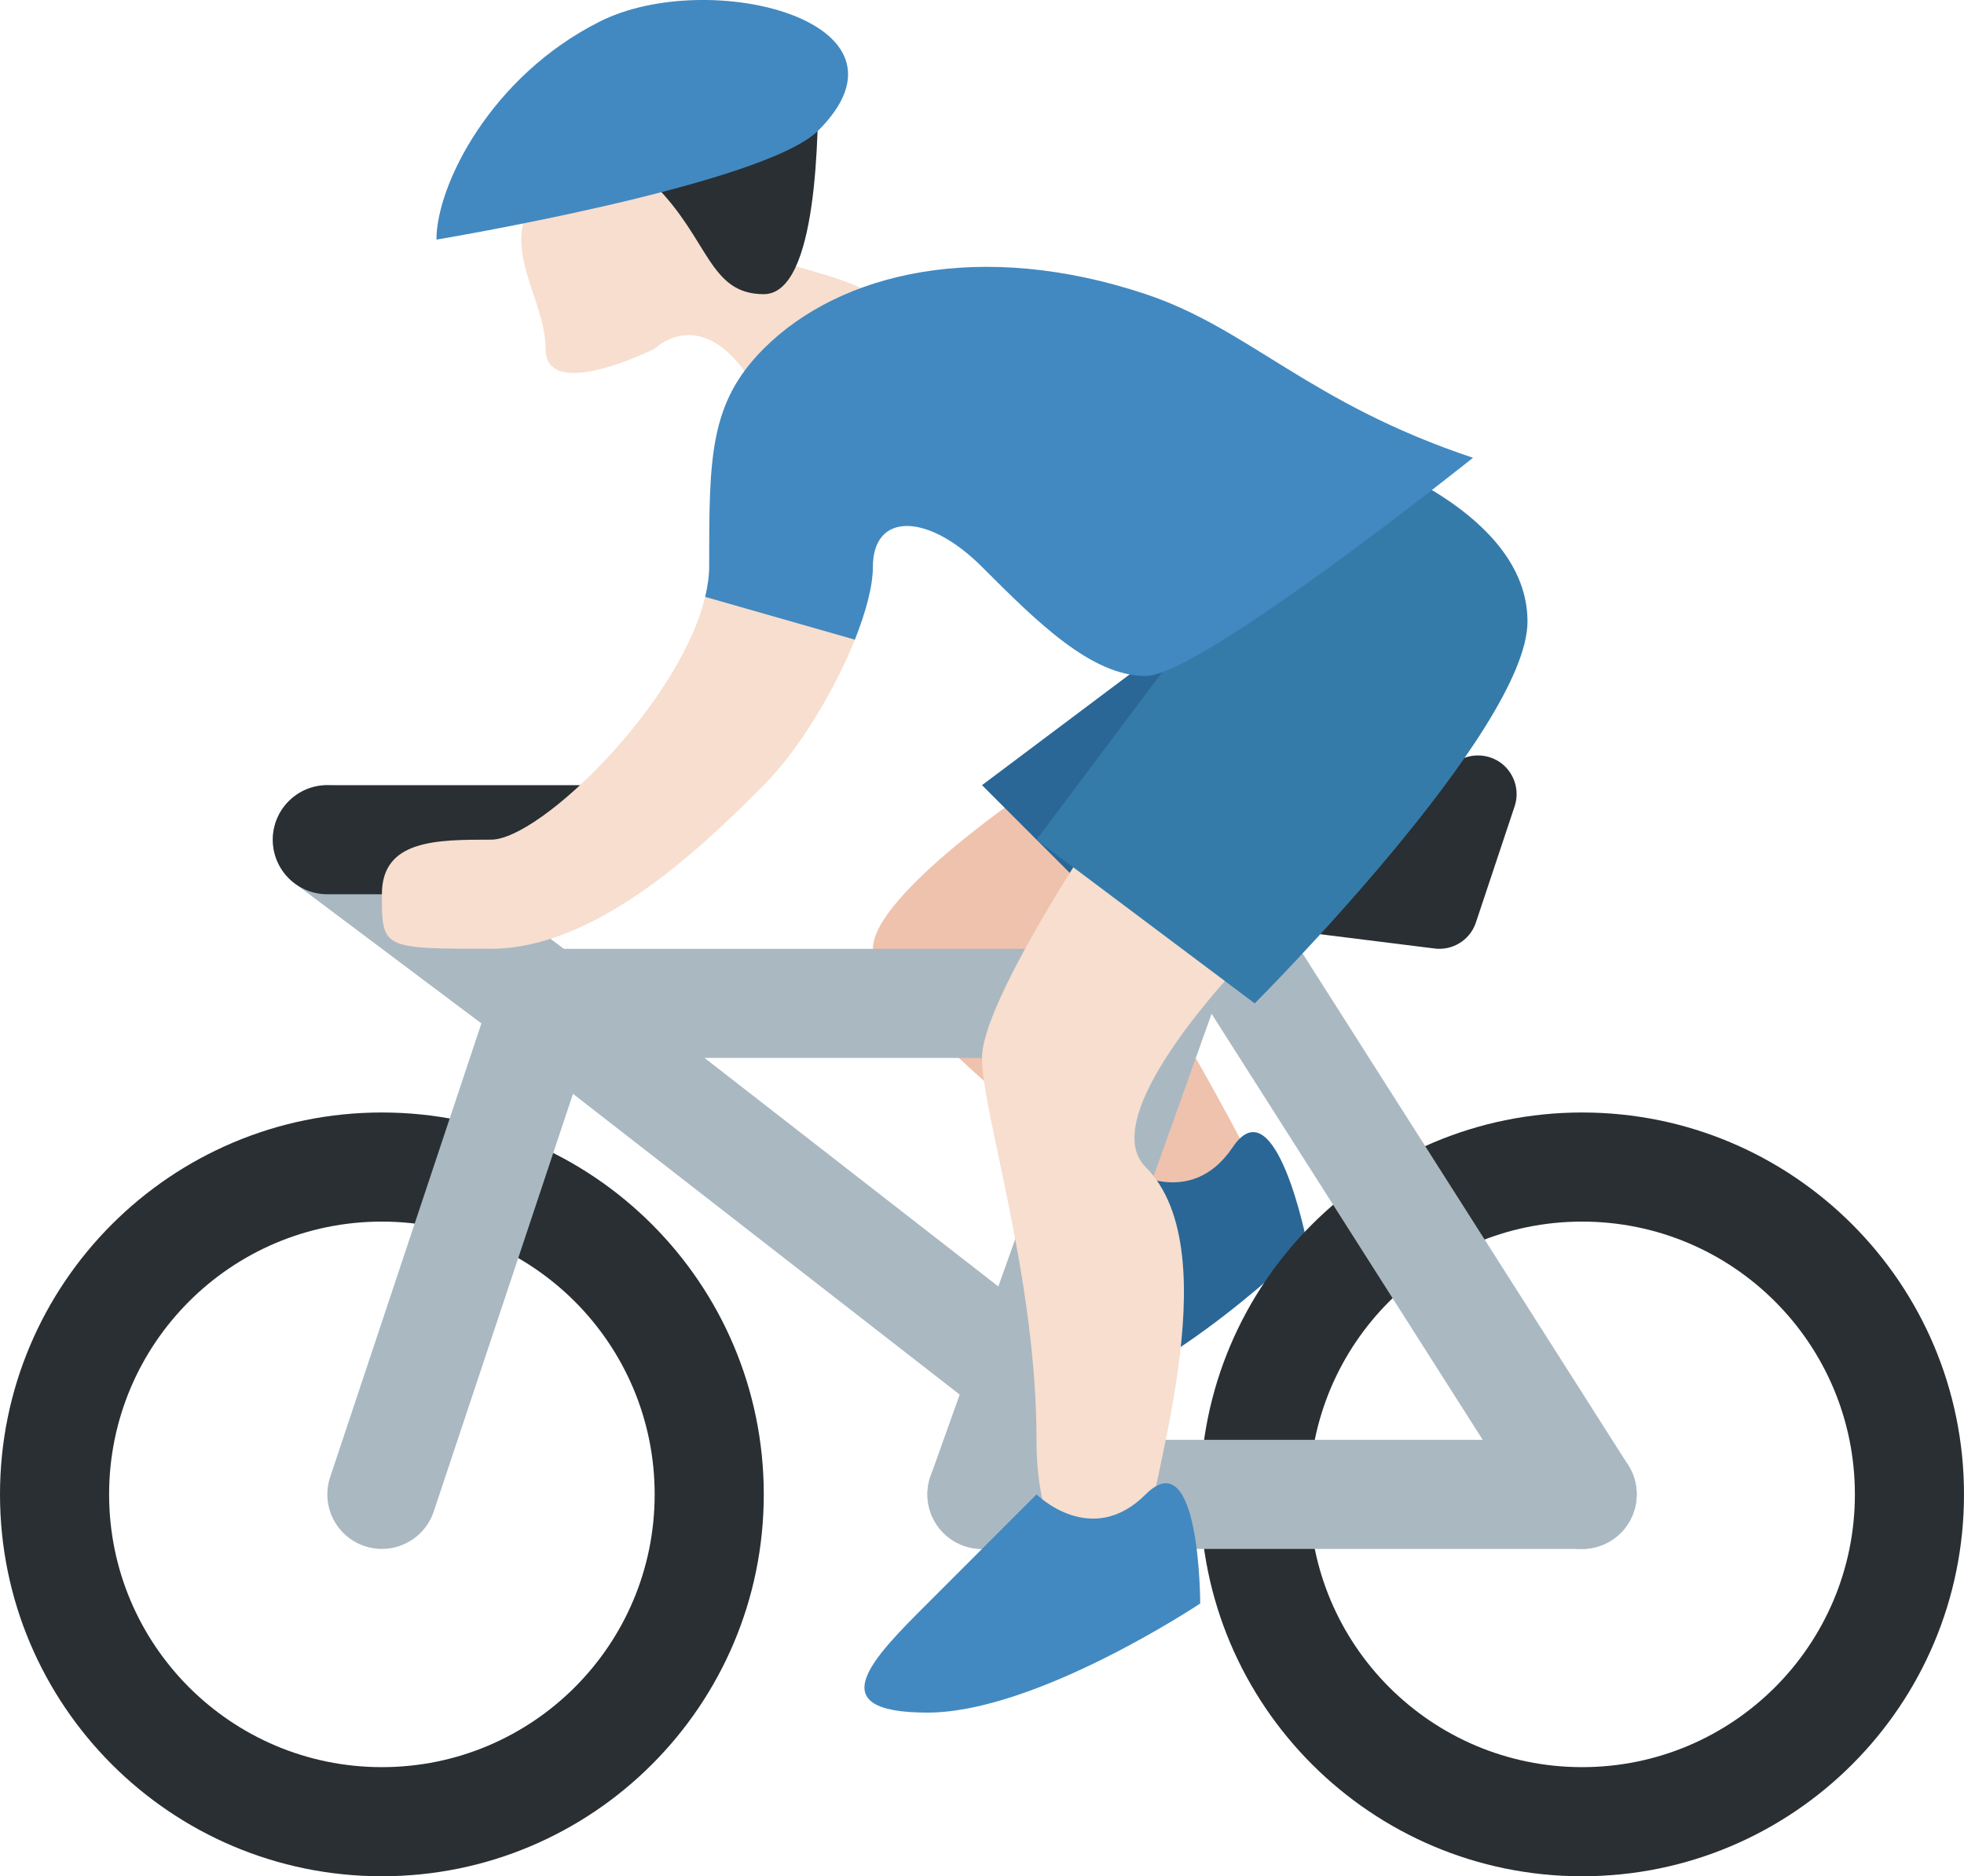 <?xml version="1.0" encoding="UTF-8" standalone="no"?>
<svg
   xmlns:dc="http://purl.org/dc/elements/1.1/"
   xmlns:cc="http://creativecommons.org/ns#"
   xmlns:rdf="http://www.w3.org/1999/02/22-rdf-syntax-ns#"
   xmlns:svg="http://www.w3.org/2000/svg"
   xmlns="http://www.w3.org/2000/svg"
   xmlns:sodipodi="http://sodipodi.sourceforge.net/DTD/sodipodi-0.dtd"
   xmlns:inkscape="http://www.inkscape.org/namespaces/inkscape"
   viewBox="0 0 36 34.392"
   id="svg2"
   version="1.1"
   inkscape:version="0.91 r13725"
   sodipodi:docname="1f6b4-1f3fb-200d-2642-fe0f.svg"
   width="36"
   height="34.392">
  <defs
     id="defs36" />
  <sodipodi:namedview
     pagecolor="#ffffff"
     bordercolor="#666666"
     borderopacity="1"
     objecttolerance="10"
     gridtolerance="10"
     guidetolerance="10"
     inkscape:pageopacity="0"
     inkscape:pageshadow="2"
     inkscape:window-width="640"
     inkscape:window-height="480"
     id="namedview34"
     showgrid="false"
     inkscape:zoom="6.5555556"
     inkscape:cx="18"
     inkscape:cy="18"
     inkscape:window-x="0"
     inkscape:window-y="0"
     inkscape:window-maximized="0"
     inkscape:current-layer="svg2" />
  <path
     d="m 10,3.392 c -1,1 0,2 0,3 0,1 2,0 2,0 0,0 1,-1 2,1 1,2 4,1 3,-1 -1,-2 -4,-1 -4,-3 0,-2 -3,0 -3,0 z"
     id="path4"
     inkscape:connector-curvature="0"
     style="fill:#f7dece" />
  <path
     d="m 15,1.392 c 0,1 0,4 -1,4 -1,0 -1,-1 -2,-2 -1,-1 3,-2 3,-2 z"
     id="path6"
     inkscape:connector-curvature="0"
     style="fill:#292f33" />
  <path
     d="m 19,14.392 c 0,0 -3,2 -3,3 0,1 4,4 5,5 1,1 3,1 2,-1 -1,-2 -4,-7 -4,-7 z"
     id="path8"
     inkscape:connector-curvature="0"
     style="fill:#eec2ad" />
  <path
     d="m 20.634,21.413 c 0,0 1.173,0.789 1.962,-0.385 0.789,-1.174 1.365,1.771 1.365,1.771 0,0 -2.559,2.539 -4.521,2.924 -1.962,0.385 -1.173,-0.789 -0.385,-1.962 l 1.579,-2.348 z"
     id="path10"
     inkscape:connector-curvature="0"
     style="fill:#2a6797" />
  <path
     d="m 7,20.392 c -3.866,0 -7,3.134 -7,7 0,3.866 3.134,7 7,7 3.866,0 7,-3.134 7,-7 0,-3.866 -3.133,-7 -7,-7 z m 0,12 c -2.761,0 -5,-2.238 -5,-5 0,-2.762 2.239,-5 5,-5 2.761,0 5,2.238 5,5 0,2.762 -2.238,5 -5,5 z m 22,-12 c -3.865,0 -7,3.134 -7,7 0,3.866 3.135,7 7,7 3.867,0 7,-3.134 7,-7 0,-3.866 -3.133,-7 -7,-7 z m 0,12 c -2.761,0 -5,-2.238 -5,-5 0,-2.762 2.239,-5 5,-5 2.762,0 5,2.238 5,5 0,2.762 -2.238,5 -5,5 z"
     id="path12"
     inkscape:connector-curvature="0"
     style="fill:#292f33" />
  <g
     id="g14"
     style="fill:#aab8c2"
     transform="translate(0,-1.608)">
    <path
       d="m 22,20 c 0,-0.553 -0.484,-1 -1.083,-1 L 10.083,19 C 9.485,19 9,19.447 9,20 c 0,0.553 0.485,1 1.083,1 l 10.833,0 C 21.516,21 22,20.553 22,20 Z m 8,9 c 0,-0.553 -0.447,-1 -1,-1 l -11,0 c -0.552,0 -1,0.447 -1,1 0,0.553 0.448,1 1,1 l 11,0 c 0.553,0 1,-0.447 1,-1 z"
       id="path16"
       inkscape:connector-curvature="0" />
    <path
       d="m 21.224,17 -4.166,11.664 c -0.185,0.519 0.086,1.092 0.606,1.277 C 17.775,29.981 17.888,30 18,30 c 0.411,0 0.796,-0.255 0.942,-0.664 L 23.348,17 21.224,17 Z"
       id="path18"
       inkscape:connector-curvature="0" />
    <path
       d="m 29.001,30 c -0.33,0 -0.654,-0.164 -0.845,-0.463 l -7,-11 c -0.297,-0.466 -0.159,-1.084 0.307,-1.381 0.467,-0.297 1.084,-0.159 1.381,0.307 l 7,11 c 0.297,0.466 0.159,1.084 -0.307,1.381 C 29.37,29.949 29.185,30 29.001,30 Z M 19,25.734 10.613,19.21 C 10.178,18.87 9.55,18.95 9.21,19.386 8.871,19.823 8.95,20.45 9.386,20.789 l 9,7 C 18.568,27.932 18.784,28 18.999,28 L 19,28 19,25.734 Z"
       id="path20"
       inkscape:connector-curvature="0" />
    <path
       d="M 7,30 C 6.896,30 6.789,29.983 6.684,29.948 6.16,29.774 5.877,29.208 6.052,28.683 L 8.824,20.367 5.401,17.799 c -0.442,-0.331 -0.531,-0.958 -0.2,-1.4 0.331,-0.44 0.957,-0.531 1.4,-0.2 l 4.577,3.433 -3.228,9.684 C 7.809,29.735 7.418,30 7,30 Z"
       id="path22"
       inkscape:connector-curvature="0" />
  </g>
  <path
     d="m 26.383,17.392 c -0.03,0 -0.059,-0.002 -0.089,-0.006 l -5.672,-0.708 c -0.372,-0.046 -0.644,-0.374 -0.62,-0.748 0.023,-0.374 0.333,-0.665 0.707,-0.665 0.041,0 4.067,-0.018 5.989,-1.299 0.25,-0.167 0.582,-0.157 0.824,0.026 0.239,0.185 0.337,0.501 0.241,0.788 l -0.709,2.127 c -0.096,0.293 -0.369,0.485 -0.671,0.485 z m -15.383,-1 -5,0 c -0.552,0 -1,-0.448 -1,-1 0,-0.552 0.448,-1 1,-1 l 5,0 c 0.552,0 1,0.448 1,1 0,0.552 -0.448,1 -1,1 z"
     id="path24"
     inkscape:connector-curvature="0"
     style="fill:#292f33" />
  <path
     d="m 21.999,11.392 -3.999,3 3,3 z"
     id="path26"
     inkscape:connector-curvature="0"
     style="fill:#2a6797" />
  <path
     d="m 19.999,15.392 c 0,0 -2,3 -2,4 0,1 1,4 1,7 0,3 2,3 2,2 0,-1 1.581,-5.419 0,-7 -1,-1 2,-4 2,-4 l -3,-2 z m -4.314,-3.703 -2.75,-0.784 c -0.447,1.956 -3.023,4.486 -3.935,4.486 -1,0 -2,0 -2,1 0,1 0,1 2,1 2,0 4,-2 5,-3 0.65,-0.65 1.309,-1.757 1.685,-2.702 z"
     id="path28"
     inkscape:connector-curvature="0"
     style="fill:#f7dece" />
  <path
     d="m 21.999,11.392 -3,4 4,3 c 0,0 5,-5 5,-7 0,-2 -3,-3 -3,-3 l -3,3 z"
     id="path30"
     inkscape:connector-curvature="0"
     style="fill:#357baa" />
  <path
     d="m 20.999,5.391 c -3,-1 -5.585,-0.414 -7,1 -1,1 -1,2 -1,4 0,0.176 -0.03,0.362 -0.073,0.55 l 2.744,0.784 c 0.202,-0.509 0.33,-0.984 0.33,-1.334 0,-1 1,-1 2,0 1,1 2,2 3,2 1,0 6,-4 6,-4 -3.001,-1 -4.103,-2.368 -6.001,-3 z M 19,27.392 c 0,0 1,1 2,0 1,-1 1,2 1,2 0,0 -3,2 -5,2 -2,0 -1,-1 0,-2 l 2,-2 z M 11,0.392 c 2,-1 6,0 4,2 -1,1 -7,2 -7,2 0,-1 1,-3 3,-4 z"
     id="path32"
     inkscape:connector-curvature="0"
     style="fill:#4289c1" />
</svg>
